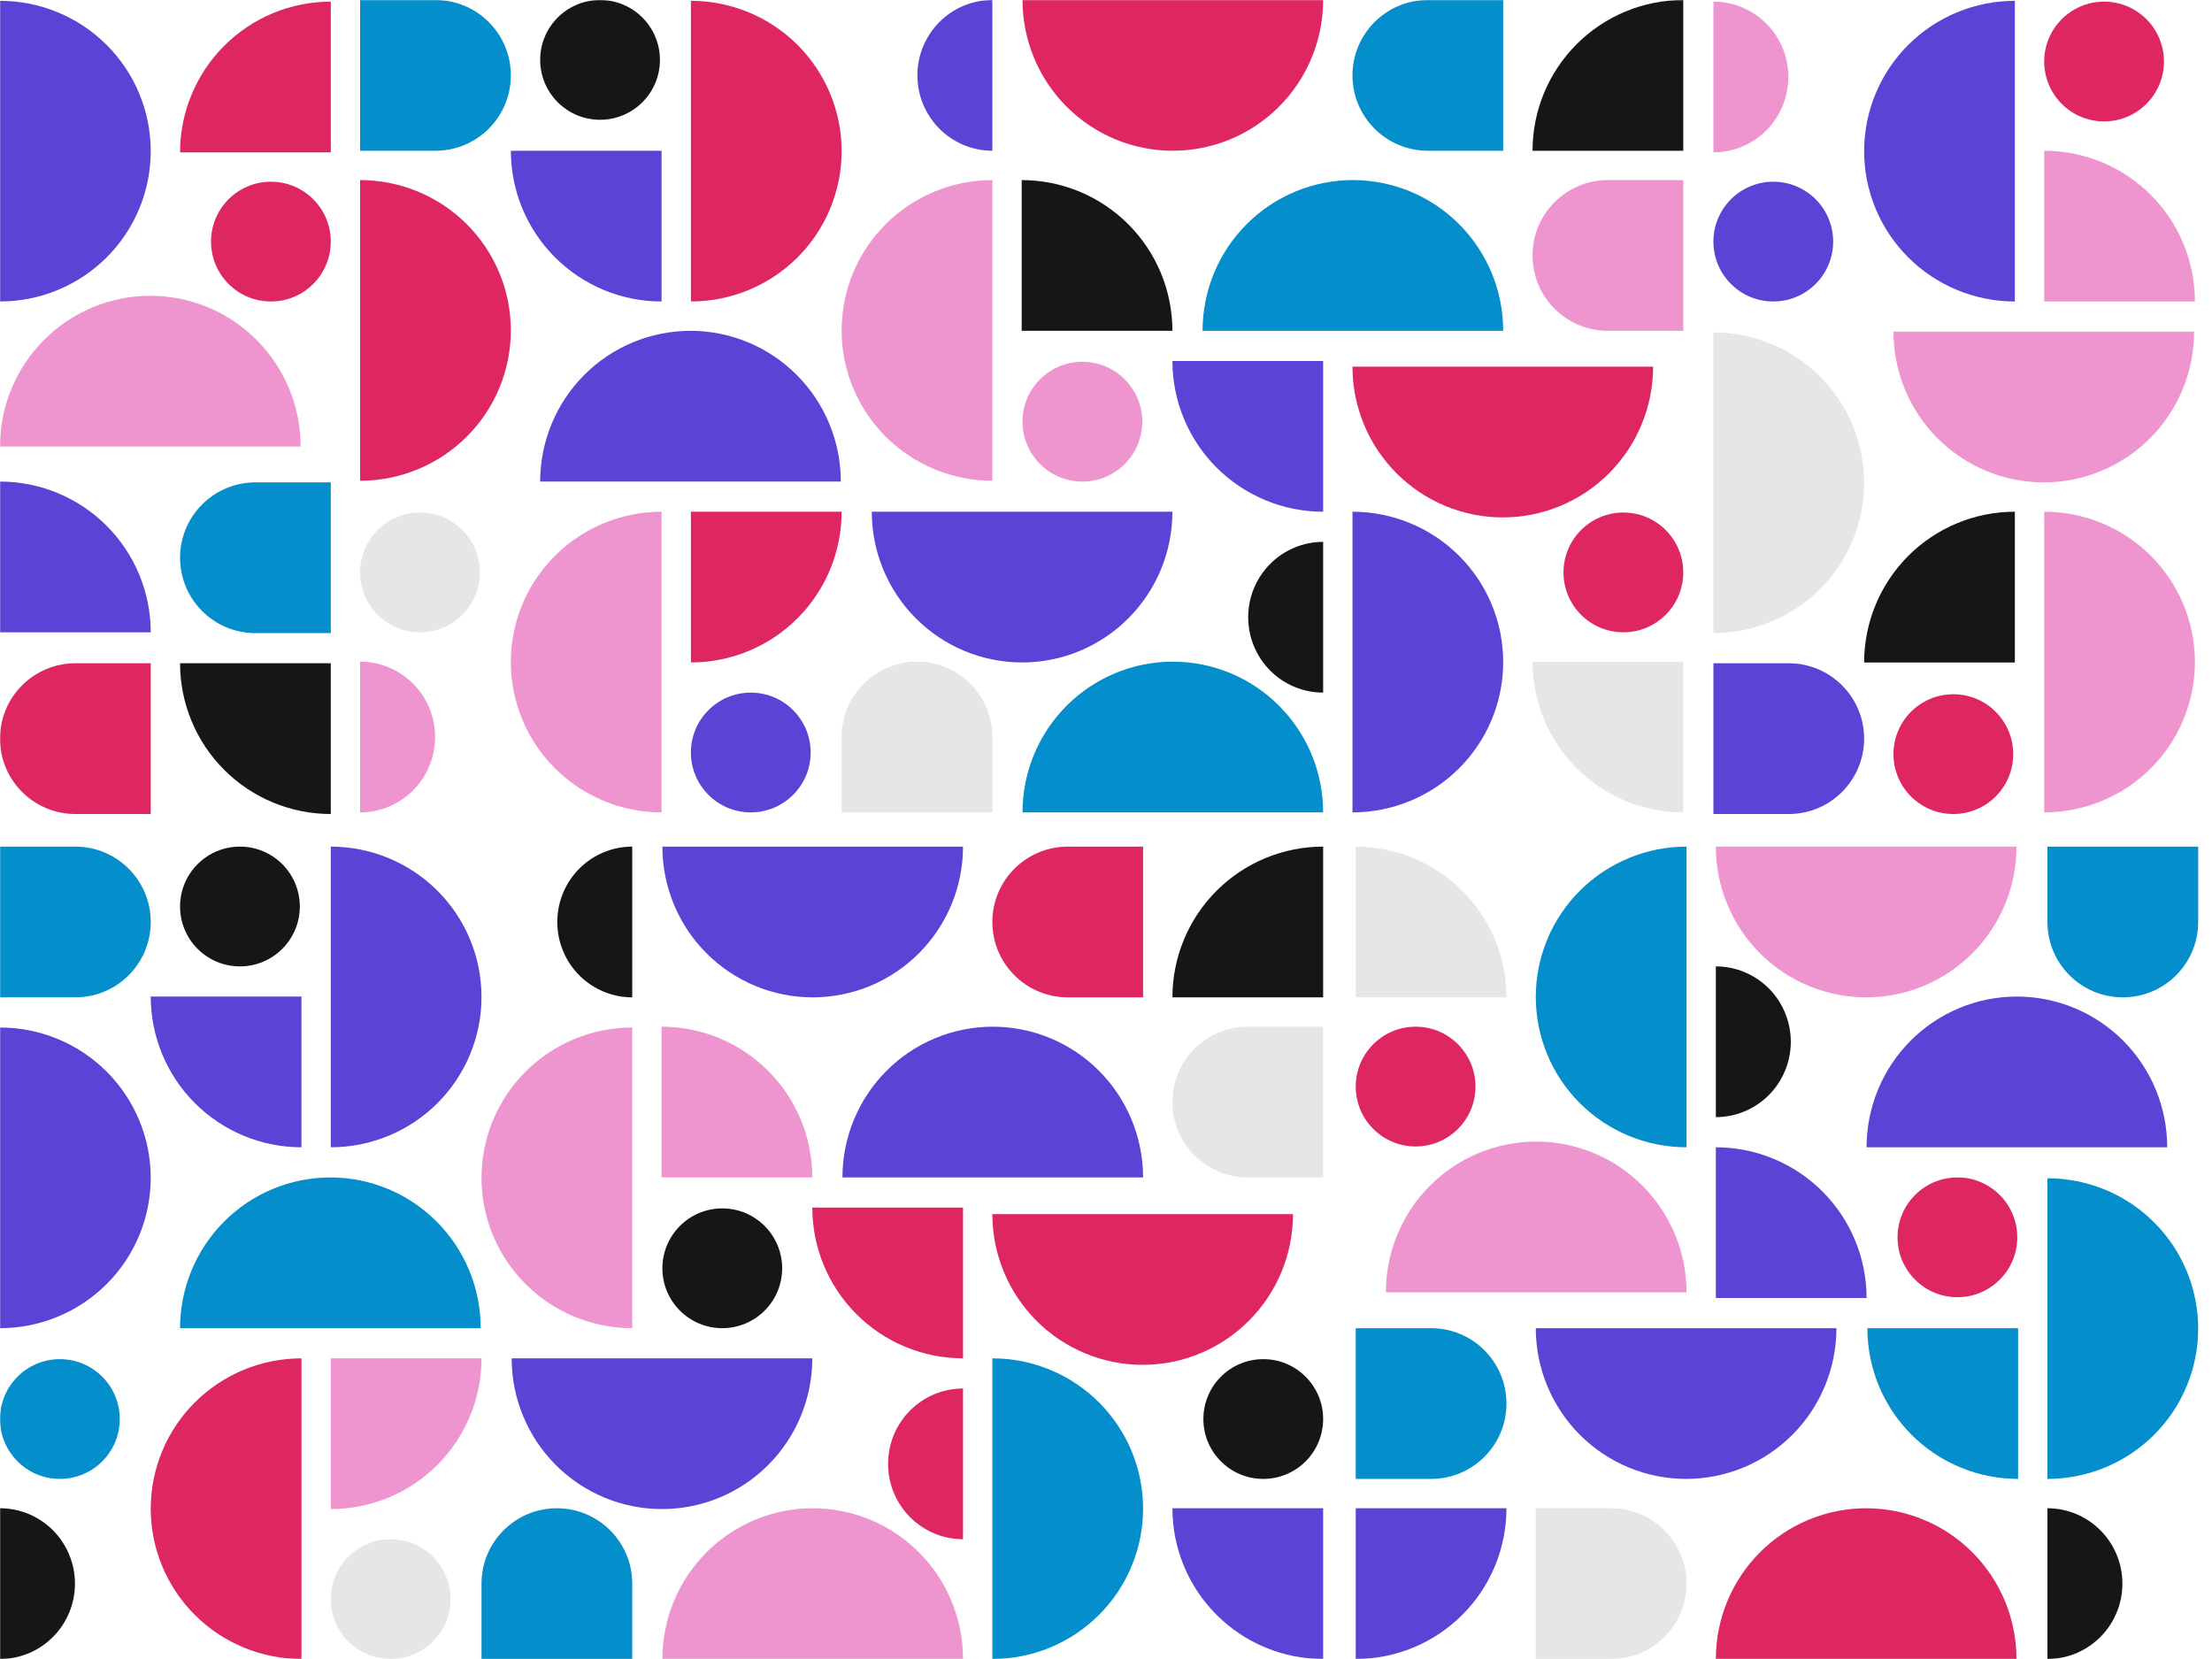 <svg width="1600" height="1200" viewBox="0 0 1600 1200" fill="none" xmlns="http://www.w3.org/2000/svg">
<rect width="1600" height="1200" fill="white"/>
<rect width="1600" height="1200" fill="white"/>
<mask id="mask0" mask-type="alpha" maskUnits="userSpaceOnUse" x="0" y="0" width="1600" height="1200">
<rect width="1600" height="1200" fill="white"/>
</mask>
<g mask="url(#mask0)">
<path d="M217.461 322.987C217.461 308.668 214.649 294.489 209.185 281.26C203.72 268.032 195.711 256.011 185.614 245.886C175.517 235.761 163.531 227.729 150.34 222.249C137.148 216.77 123.009 213.949 108.731 213.949C94.452 213.949 80.313 216.77 67.121 222.249C53.93 227.729 41.944 235.761 31.847 245.886C21.75 256.011 13.741 268.032 8.277 281.26C2.812 294.489 0 308.668 0 322.987H108.731H217.461Z" fill="#EE95CF"/>
<path d="M0 218.075C14.317 218.075 28.495 215.262 41.722 209.798C54.949 204.333 66.968 196.323 77.092 186.225C87.216 176.127 95.247 164.14 100.726 150.947C106.206 137.753 109.025 123.613 109.025 109.332C109.025 95.052 106.206 80.912 100.726 67.718C95.247 54.525 87.216 42.538 77.092 32.44C66.968 22.342 54.949 14.332 41.722 8.867C28.495 3.403 14.317 0.59 0 0.59V109.332V218.075Z" fill="#5A44D6"/>
<path d="M239.265 588.802C224.948 588.802 210.771 585.982 197.544 580.502C184.317 575.022 172.298 566.99 162.174 556.865C152.05 546.74 144.019 534.719 138.539 521.491C133.06 508.263 130.24 494.083 130.24 479.765H239.265V588.802Z" fill="#161616"/>
<path d="M0 348.33C14.317 348.33 28.495 351.15 41.722 356.63C54.949 362.11 66.968 370.142 77.092 380.267C87.216 390.392 95.247 402.413 100.726 415.641C106.206 428.869 109.025 443.049 109.025 457.367H0L0 348.33Z" fill="#5A44D6"/>
<path d="M130.24 110.216C130.24 95.897 133.06 81.718 138.539 68.489C144.019 55.26 152.05 43.24 162.174 33.115C172.298 22.99 184.317 14.958 197.544 9.479C210.771 3.999 224.948 1.179 239.265 1.179V110.216H130.24Z" fill="#DE2761"/>
<path d="M0 534.283C0 504.174 24.406 479.765 54.513 479.765H109.025V588.802H54.513C24.406 588.802 0 564.393 0 534.283V534.283Z" fill="#DE2761"/>
<path d="M130.24 403.439C130.24 433.548 154.647 457.957 184.753 457.957H239.265V348.92H184.753C154.647 348.92 130.24 373.329 130.24 403.439Z" fill="#048ECB"/>
<path d="M195.95 218.075C219.873 218.075 239.266 198.68 239.266 174.755C239.266 150.83 219.873 131.435 195.95 131.435C172.028 131.435 152.635 150.83 152.635 174.755C152.635 198.68 172.028 218.075 195.95 218.075Z" fill="#DE2761"/>
<path d="M1587.64 218.074C1587.64 203.755 1584.82 189.577 1579.34 176.348C1573.86 163.119 1565.83 151.098 1555.71 140.973C1545.58 130.848 1533.57 122.817 1520.34 117.337C1507.11 111.857 1492.93 109.037 1478.62 109.037V218.074H1587.64Z" fill="#EE95CF"/>
<path d="M1239.35 110.216C1246.47 110.216 1253.52 108.806 1260.1 106.066C1266.68 103.326 1272.65 99.31 1277.69 94.248C1282.72 89.185 1286.72 83.175 1289.44 76.561C1292.17 69.946 1293.57 62.857 1293.57 55.697C1293.57 48.538 1292.17 41.449 1289.44 34.834C1286.72 28.22 1282.72 22.209 1277.69 17.147C1272.65 12.084 1266.68 8.069 1260.1 5.329C1253.52 2.589 1246.47 1.179 1239.35 1.179L1239.35 55.697L1239.35 110.216Z" fill="#EE95CF"/>
<path d="M1457.4 0.59C1443.08 0.59 1428.91 3.403 1415.68 8.867C1402.45 14.332 1390.43 22.342 1380.31 32.44C1370.19 42.538 1362.16 54.525 1356.68 67.718C1351.2 80.912 1348.38 95.052 1348.38 109.332C1348.38 123.613 1351.2 137.753 1356.68 150.947C1362.16 164.14 1370.19 176.127 1380.31 186.225C1390.43 196.323 1402.45 204.333 1415.68 209.798C1428.91 215.262 1443.08 218.075 1457.4 218.075V109.332V0.59Z" fill="#5A44D6"/>
<path d="M1348.38 479.175C1348.38 464.856 1351.2 450.677 1356.68 437.449C1362.16 424.22 1370.19 412.2 1380.31 402.075C1390.43 391.95 1402.45 383.918 1415.68 378.438C1428.91 372.957 1443.08 370.138 1457.4 370.138V479.175H1348.38Z" fill="#161616"/>
<path d="M1478.62 587.623C1492.93 587.623 1507.11 584.811 1520.34 579.345C1533.57 573.88 1545.58 565.87 1555.71 555.772C1565.83 545.674 1573.86 533.687 1579.34 520.494C1584.82 507.301 1587.64 493.16 1587.64 478.88C1587.64 464.6 1584.82 450.459 1579.34 437.267C1573.86 424.074 1565.83 412.086 1555.71 401.988C1545.58 391.891 1533.57 383.881 1520.34 378.415C1507.11 372.95 1492.93 370.138 1478.62 370.138V478.88V587.623Z" fill="#EE95CF"/>
<path d="M1239.35 240.472C1253.67 240.472 1267.85 243.284 1281.07 248.749C1294.3 254.215 1306.32 262.225 1316.44 272.322C1326.57 282.42 1334.6 294.408 1340.08 307.601C1345.56 320.793 1348.38 334.934 1348.38 349.214C1348.38 363.494 1345.56 377.635 1340.08 390.828C1334.6 404.021 1326.57 416.008 1316.44 426.106C1306.32 436.204 1294.3 444.214 1281.07 449.679C1267.85 455.145 1253.67 457.957 1239.35 457.957L1239.35 349.214L1239.35 240.472Z" fill="#E6E6E6"/>
<path d="M1369.59 239.882C1369.59 254.201 1372.4 268.38 1377.87 281.608C1383.33 294.837 1391.34 306.857 1401.44 316.982C1411.53 327.107 1423.52 335.139 1436.71 340.619C1449.9 346.099 1464.04 348.919 1478.32 348.919C1492.6 348.919 1506.74 346.099 1519.93 340.619C1533.12 335.139 1545.11 327.107 1555.21 316.982C1565.3 306.857 1573.31 294.837 1578.78 281.608C1584.24 268.38 1587.05 254.201 1587.05 239.882H1478.32H1369.59Z" fill="#EE95CF"/>
<path d="M1348.38 534.283C1348.38 564.393 1323.97 588.802 1293.86 588.802H1239.35L1239.35 479.765H1293.86C1323.97 479.765 1348.38 504.174 1348.38 534.283V534.283Z" fill="#5A44D6"/>
<path d="M1521.93 87.819C1545.86 87.819 1565.25 68.424 1565.25 44.499C1565.25 20.574 1545.86 1.179 1521.93 1.179C1498.01 1.179 1478.62 20.574 1478.62 44.499C1478.62 68.424 1498.01 87.819 1521.93 87.819Z" fill="#DE2761"/>
<path d="M1282.67 218.075C1306.59 218.075 1325.98 198.68 1325.98 174.755C1325.98 150.83 1306.59 131.435 1282.67 131.435C1258.74 131.435 1239.35 150.83 1239.35 174.755C1239.35 198.68 1258.74 218.075 1282.67 218.075Z" fill="#5A44D6"/>
<path d="M1412.91 588.802C1436.83 588.802 1456.22 569.406 1456.22 545.481C1456.22 521.556 1436.83 502.161 1412.91 502.161C1388.98 502.161 1369.59 521.556 1369.59 545.481C1369.59 569.406 1388.98 588.802 1412.91 588.802Z" fill="#DE2761"/>
<path d="M608.773 370.138C608.773 384.457 605.954 398.635 600.474 411.865C594.995 425.094 586.964 437.114 576.84 447.239C566.716 457.364 554.697 465.395 541.47 470.875C528.243 476.355 514.065 479.175 499.748 479.175V370.138H608.773Z" fill="#DE2761"/>
<path d="M957.064 500.983C949.944 500.983 942.893 499.573 936.316 496.833C929.738 494.093 923.761 490.077 918.725 485.015C913.691 479.952 909.697 473.942 906.973 467.327C904.249 460.713 902.846 453.623 902.846 446.464C902.846 439.305 904.249 432.215 906.973 425.601C909.697 418.986 913.691 412.976 918.725 407.913C923.761 402.851 929.738 398.835 936.316 396.095C942.893 393.355 949.944 391.945 957.064 391.945V500.983Z" fill="#161616"/>
<path d="M717.798 109.037C710.678 109.037 703.628 107.626 697.05 104.887C690.472 102.148 684.495 98.131 679.459 93.07C674.426 88.006 670.431 81.996 667.707 75.382C664.983 68.768 663.58 61.678 663.58 54.519C663.58 47.359 664.983 40.27 667.707 33.656C670.431 27.041 674.426 21.031 679.459 15.967C684.495 10.906 690.472 6.889 697.05 4.15C703.628 1.411 710.678 0 717.798 0V109.037Z" fill="#5A44D6"/>
<path d="M260.482 478.586C267.602 478.586 274.653 479.996 281.231 482.736C287.809 485.476 293.786 489.492 298.82 494.554C303.855 499.617 307.849 505.627 310.573 512.241C313.298 518.856 314.7 525.945 314.7 533.105C314.7 540.264 313.298 547.353 310.573 553.968C307.849 560.582 303.855 566.593 298.82 571.655C293.786 576.718 287.809 580.733 281.231 583.473C274.653 586.213 267.602 587.623 260.482 587.623V478.586Z" fill="#EE95CF"/>
<path d="M478.533 587.623C464.216 587.623 450.038 584.81 436.811 579.345C423.583 573.881 411.565 565.871 401.441 555.773C391.317 545.675 383.286 533.688 377.807 520.494C372.328 507.301 369.508 493.161 369.508 478.88C369.508 464.6 372.328 450.46 377.807 437.266C383.286 424.073 391.317 412.085 401.441 401.988C411.565 391.89 423.583 383.88 436.811 378.415C450.038 372.95 464.216 370.138 478.533 370.138V587.623Z" fill="#EE95CF"/>
<path d="M369.508 109.037H478.533V218.074C464.216 218.074 450.038 215.255 436.811 209.775C423.583 204.294 411.565 196.263 401.441 186.137C391.317 176.012 383.286 163.992 377.807 150.764C372.328 137.535 369.508 123.356 369.508 109.037Z" fill="#5A44D6"/>
<path d="M499.748 0.59C514.065 0.59 528.243 3.402 541.47 8.867C554.697 14.333 566.716 22.343 576.84 32.441C586.964 42.538 594.995 54.526 600.474 67.719C605.954 80.912 608.773 95.052 608.773 109.332C608.773 123.613 605.954 137.753 600.474 150.946C594.995 164.139 586.964 176.127 576.84 186.224C566.716 196.322 554.697 204.332 541.47 209.798C528.243 215.263 514.065 218.075 499.748 218.075V0.59Z" fill="#DE2761"/>
<path d="M739.604 587.623C739.604 573.304 742.415 559.125 747.88 545.896C753.345 532.667 761.354 520.647 771.451 510.522C781.547 500.397 793.534 492.366 806.725 486.886C819.916 481.406 834.056 478.586 848.334 478.586C862.613 478.586 876.752 481.406 889.943 486.886C903.134 492.366 915.121 500.397 925.217 510.522C935.314 520.647 943.323 532.667 948.788 545.896C954.253 559.125 957.065 573.304 957.065 587.623H739.604Z" fill="#048ECB"/>
<path d="M1195.74 265.226C1195.74 279.544 1192.93 293.724 1187.46 306.952C1182 320.18 1173.99 332.201 1163.89 342.326C1153.8 352.451 1141.81 360.483 1128.62 365.963C1115.43 371.443 1101.29 374.263 1087.01 374.263C1072.73 374.263 1058.59 371.443 1045.4 365.963C1032.21 360.483 1020.22 352.451 1010.13 342.326C1000.03 332.201 992.021 320.18 986.556 306.952C981.091 293.724 978.279 279.544 978.279 265.226H1195.74Z" fill="#DE2761"/>
<path d="M978.279 370.138C992.596 370.138 1006.77 372.95 1020 378.415C1033.23 383.88 1045.25 391.89 1055.37 401.988C1065.5 412.085 1073.53 424.073 1079.01 437.266C1084.49 450.46 1087.3 464.6 1087.3 478.88C1087.3 493.161 1084.49 507.301 1079.01 520.494C1073.53 533.688 1065.5 545.675 1055.37 555.773C1045.25 565.871 1033.23 573.881 1020 579.345C1006.77 584.81 992.596 587.623 978.279 587.623V370.138Z" fill="#5A44D6"/>
<path d="M869.844 239.293C869.844 224.974 872.656 210.795 878.12 197.567C883.585 184.338 891.594 172.318 901.691 162.193C911.788 152.068 923.774 144.036 936.965 138.556C950.156 133.076 964.296 130.256 978.574 130.256C992.853 130.256 1006.99 133.076 1020.18 138.556C1033.37 144.036 1045.36 152.068 1055.46 162.193C1065.55 172.318 1073.56 184.338 1079.03 197.567C1084.49 210.795 1087.3 224.974 1087.3 239.293H869.844Z" fill="#048ECB"/>
<path d="M957.065 0C957.065 14.319 954.253 28.498 948.788 41.726C943.323 54.955 935.314 66.975 925.217 77.1C915.121 87.225 903.134 95.257 889.943 100.737C876.752 106.218 862.613 109.037 848.334 109.037C834.056 109.037 819.916 106.218 806.725 100.737C793.534 95.257 781.547 87.225 771.451 77.1C761.354 66.975 753.345 54.955 747.88 41.726C742.415 28.498 739.604 14.319 739.604 0H957.065Z" fill="#DE2761"/>
<path d="M717.799 347.741C703.481 347.741 689.304 344.929 676.077 339.464C662.85 333.998 650.831 325.988 640.707 315.89C630.583 305.793 622.552 293.805 617.072 280.612C611.593 267.419 608.773 253.279 608.773 238.998C608.773 224.718 611.593 210.578 617.072 197.385C622.552 184.192 630.583 172.204 640.707 162.107C650.831 152.009 662.85 143.999 676.077 138.533C689.304 133.068 703.481 130.256 717.799 130.256V347.741Z" fill="#EE95CF"/>
<path d="M260.482 347.741V130.256C274.8 130.256 288.977 133.068 302.205 138.533C315.432 143.999 327.451 152.009 337.575 162.107C347.699 172.204 355.73 184.192 361.209 197.385C366.688 210.578 369.508 224.718 369.508 238.998C369.508 253.279 366.688 267.419 361.209 280.612C355.73 293.805 347.699 305.793 337.575 315.89C327.451 325.988 315.432 333.998 302.205 339.464C288.977 344.929 274.8 347.741 260.482 347.741Z" fill="#DE2761"/>
<path d="M390.723 348.33C390.723 334.012 393.535 319.832 398.999 306.604C404.464 293.375 412.472 281.355 422.569 271.23C432.666 261.105 444.652 253.073 457.844 247.593C471.036 242.113 485.175 239.293 499.453 239.293C513.732 239.293 527.871 242.113 541.062 247.593C554.253 253.073 566.24 261.105 576.337 271.23C586.433 281.355 594.442 293.375 599.907 306.604C605.372 319.832 608.184 334.012 608.184 348.33H390.723Z" fill="#5A44D6"/>
<path d="M848.039 370.138C848.039 384.457 845.227 398.635 839.763 411.865C834.298 425.094 826.289 437.114 816.192 447.239C806.095 457.364 794.109 465.395 780.918 470.875C767.726 476.355 753.587 479.175 739.309 479.175C725.03 479.175 710.891 476.355 697.7 470.875C684.508 465.395 672.522 457.364 662.425 447.239C652.329 437.114 644.319 425.094 638.855 411.865C633.39 398.635 630.578 384.457 630.578 370.138H848.039Z" fill="#5A44D6"/>
<path d="M848.039 239.293H739.014V130.256C753.331 130.256 767.508 133.076 780.735 138.556C793.962 144.036 805.981 152.068 816.105 162.193C826.229 172.318 834.26 184.338 839.74 197.567C845.219 210.795 848.039 224.974 848.039 239.293Z" fill="#161616"/>
<path d="M1217.55 0V109.037H1108.52C1108.52 94.719 1111.34 80.539 1116.82 67.311C1122.3 54.083 1130.33 42.062 1140.45 31.937C1150.58 21.812 1162.6 13.78 1175.82 8.3C1189.05 2.82 1203.23 0 1217.55 0Z" fill="#161616"/>
<path d="M848.039 261.101H957.064V370.138C942.747 370.138 928.569 367.318 915.342 361.838C902.116 356.358 890.097 348.326 879.973 338.201C869.848 328.076 861.818 316.055 856.338 302.827C850.858 289.599 848.039 275.419 848.039 261.101Z" fill="#5A44D6"/>
<path d="M1108.52 478.586H1217.55V587.623C1203.23 587.623 1189.05 584.803 1175.82 579.323C1162.6 573.844 1150.58 565.812 1140.45 555.687C1130.33 545.562 1122.3 533.542 1116.82 520.313C1111.34 507.084 1108.52 492.905 1108.52 478.586Z" fill="#E6E6E6"/>
<path d="M663.286 478.586C693.392 478.586 717.799 502.995 717.799 533.105V587.623H608.773V533.105C608.773 502.995 633.18 478.586 663.286 478.586Z" fill="#E6E6E6"/>
<path d="M369.508 54.519C369.508 84.628 345.101 109.037 314.995 109.037H260.482V0H314.995C345.101 0 369.508 24.409 369.508 54.519Z" fill="#048ECB"/>
<path d="M978.279 54.519C978.279 24.409 1002.69 0 1032.79 0H1087.3V109.037H1032.79C1002.69 109.037 978.279 84.628 978.279 54.519Z" fill="#048ECB"/>
<path d="M1108.52 184.775C1108.52 154.665 1132.93 130.256 1163.03 130.256H1217.55V239.293H1163.03C1132.93 239.293 1108.52 214.884 1108.52 184.775Z" fill="#EE95CF"/>
<path d="M543.063 500.982C566.986 500.982 586.379 520.378 586.379 544.303C586.379 568.228 566.986 587.623 543.063 587.623C519.141 587.623 499.748 568.228 499.748 544.303C499.748 520.378 519.141 500.982 543.063 500.982Z" fill="#5A44D6"/>
<path d="M303.798 370.727C327.72 370.727 347.113 390.122 347.113 414.047C347.113 437.972 327.72 457.367 303.798 457.367C279.875 457.367 260.482 437.972 260.482 414.047C260.482 390.122 279.875 370.727 303.798 370.727Z" fill="#E6E6E6"/>
<path d="M434.038 0C457.961 0 477.353 19.395 477.353 43.32C477.353 67.245 457.961 86.641 434.038 86.641C410.116 86.641 390.723 67.245 390.723 43.32C390.723 19.395 410.116 0 434.038 0Z" fill="#161616"/>
<path d="M782.919 261.689C806.841 261.689 826.234 281.085 826.234 305.01C826.234 328.935 806.841 348.33 782.919 348.33C758.996 348.33 739.604 328.935 739.604 305.01C739.604 281.085 758.996 261.689 782.919 261.689Z" fill="#EE95CF"/>
<path d="M1174.23 370.727C1198.15 370.727 1217.55 390.122 1217.55 414.047C1217.55 437.972 1198.15 457.367 1174.23 457.367C1150.31 457.367 1130.92 437.972 1130.92 414.047C1130.92 390.122 1150.31 370.727 1174.23 370.727Z" fill="#DE2761"/>
<path d="M348.291 982.515C348.291 996.834 345.471 1011.01 339.992 1024.24C334.512 1037.47 326.481 1049.49 316.357 1059.62C306.233 1069.74 294.214 1077.77 280.987 1083.25C267.76 1088.73 253.583 1091.55 239.266 1091.55V982.515H348.291Z" fill="#EE95CF"/>
<path d="M696.583 1113.36C689.463 1113.36 682.413 1111.95 675.835 1109.21C669.257 1106.47 663.28 1102.45 658.245 1097.39C653.211 1092.33 649.216 1086.32 646.492 1079.7C643.768 1073.09 642.365 1066 642.365 1058.84C642.365 1051.68 643.768 1044.59 646.492 1037.98C649.216 1031.36 653.211 1025.35 658.245 1020.29C663.28 1015.23 669.257 1011.21 675.835 1008.47C682.413 1005.73 689.463 1004.32 696.583 1004.32V1113.36Z" fill="#DE2761"/>
<path d="M457.316 721.414C450.196 721.414 443.145 720.003 436.567 717.264C429.99 714.525 424.013 710.508 418.977 705.447C413.943 700.383 409.949 694.373 407.225 687.759C404.501 681.145 403.098 674.055 403.098 666.896C403.098 659.736 404.501 652.647 407.225 646.032C409.949 639.418 413.943 633.408 418.977 628.344C424.013 623.283 429.99 619.266 436.567 616.527C443.145 613.788 450.196 612.377 457.316 612.377V721.414Z" fill="#161616"/>
<path d="M0 1090.96C7.12 1090.96 14.17 1092.37 20.748 1095.11C27.326 1097.85 33.303 1101.87 38.338 1106.93C43.373 1111.99 47.366 1118 50.091 1124.62C52.816 1131.23 54.218 1138.32 54.218 1145.48C54.218 1152.64 52.816 1159.73 50.091 1166.34C47.366 1172.96 43.373 1178.97 38.338 1184.03C33.303 1189.09 27.326 1193.11 20.748 1195.85C14.17 1198.59 7.12 1200 0 1200V1090.96Z" fill="#161616"/>
<path d="M218.051 1200C203.733 1200 189.556 1197.19 176.328 1191.72C163.101 1186.26 151.082 1178.25 140.958 1168.15C130.834 1158.05 122.804 1146.06 117.324 1132.87C111.845 1119.68 109.025 1105.54 109.025 1091.26C109.025 1076.98 111.845 1062.84 117.324 1049.64C122.804 1036.45 130.834 1024.46 140.958 1014.36C151.082 1004.27 163.101 996.257 176.328 990.792C189.556 985.327 203.733 982.515 218.051 982.515V1200Z" fill="#DE2761"/>
<path d="M109.025 720.825H218.051V829.863C203.733 829.863 189.556 827.043 176.328 821.563C163.101 816.082 151.082 808.051 140.958 797.925C130.834 787.8 122.804 775.78 117.324 762.552C111.845 749.323 109.025 735.144 109.025 720.825Z" fill="#5A44D6"/>
<path d="M239.266 612.377C253.583 612.377 267.76 615.189 280.987 620.654C294.214 626.12 306.233 634.13 316.357 644.228C326.481 654.326 334.512 666.313 339.992 679.506C345.471 692.699 348.291 706.84 348.291 721.12C348.291 735.4 345.471 749.541 339.992 762.733C334.512 775.926 326.481 787.914 316.357 798.012C306.233 808.109 294.214 816.119 280.987 821.585C267.76 827.05 253.583 829.862 239.266 829.862V612.377Z" fill="#5A44D6"/>
<path d="M479.121 1200C479.121 1185.68 481.933 1171.5 487.398 1158.27C492.862 1145.04 500.872 1133.02 510.968 1122.9C521.065 1112.77 533.051 1104.74 546.243 1099.26C559.434 1093.78 573.573 1090.96 587.852 1090.96C602.13 1090.96 616.269 1093.78 629.461 1099.26C642.652 1104.74 654.638 1112.77 664.735 1122.9C674.832 1133.02 682.841 1145.04 688.306 1158.27C693.77 1171.5 696.582 1185.68 696.582 1200H479.121Z" fill="#EE95CF"/>
<path d="M935.26 878.192C935.26 892.511 932.448 906.69 926.983 919.919C921.519 933.147 913.509 945.167 903.413 955.293C893.316 965.418 881.33 973.45 868.138 978.93C854.947 984.409 840.808 987.23 826.529 987.23C812.251 987.23 798.112 984.409 784.92 978.93C771.729 973.45 759.743 965.418 749.646 955.293C739.549 945.167 731.54 933.147 726.075 919.919C720.611 906.69 717.799 892.511 717.799 878.192H935.26Z" fill="#DE2761"/>
<path d="M717.799 982.515C732.116 982.515 746.294 985.327 759.521 990.792C772.748 996.257 784.766 1004.27 794.891 1014.36C805.015 1024.46 813.045 1036.45 818.525 1049.64C824.005 1062.84 826.824 1076.98 826.824 1091.26C826.824 1105.54 824.005 1119.68 818.525 1132.87C813.045 1146.06 805.015 1158.05 794.891 1168.15C784.766 1178.25 772.748 1186.26 759.521 1191.72C746.294 1197.19 732.116 1200 717.799 1200V982.515Z" fill="#048ECB"/>
<path d="M609.363 851.67C609.363 837.351 612.175 823.172 617.64 809.944C623.105 796.715 631.114 784.695 641.21 774.57C651.307 764.445 663.294 756.413 676.485 750.933C689.676 745.453 703.815 742.633 718.094 742.633C732.372 742.633 746.512 745.453 759.703 750.933C772.894 756.413 784.88 764.445 794.977 774.57C805.074 784.695 813.083 796.715 818.548 809.944C824.013 823.172 826.824 837.351 826.824 851.67H609.363Z" fill="#5A44D6"/>
<path d="M696.582 612.377C696.582 626.696 693.77 640.875 688.306 654.103C682.841 667.332 674.832 679.352 664.735 689.477C654.638 699.602 642.652 707.634 629.461 713.114C616.269 718.595 602.13 721.414 587.852 721.414C573.573 721.414 559.434 718.595 546.243 713.114C533.051 707.634 521.065 699.602 510.968 689.477C500.872 679.352 492.862 667.332 487.398 654.103C481.933 640.875 479.121 626.696 479.121 612.377H696.582Z" fill="#5A44D6"/>
<path d="M457.316 960.707C442.999 960.707 428.821 957.895 415.594 952.429C402.368 946.964 390.349 938.954 380.224 928.856C370.1 918.758 362.07 906.771 356.59 893.578C351.11 880.385 348.291 866.244 348.291 851.964C348.291 837.684 351.11 823.543 356.59 810.351C362.07 797.158 370.1 785.17 380.224 775.072C390.349 764.975 402.368 756.965 415.594 751.499C428.821 746.034 442.999 743.222 457.316 743.222V960.707Z" fill="#EE95CF"/>
<path d="M0 960.707V743.222C14.317 743.222 28.495 746.034 41.722 751.499C54.95 756.965 66.969 764.975 77.093 775.072C87.216 785.17 95.247 797.158 100.726 810.351C106.205 823.543 109.025 837.684 109.025 851.964C109.025 866.244 106.205 880.385 100.726 893.578C95.247 906.771 87.216 918.758 77.092 928.856C66.969 938.954 54.95 946.964 41.722 952.429C28.495 957.895 14.317 960.707 0 960.707Z" fill="#5A44D6"/>
<path d="M130.24 960.707C130.24 946.388 133.053 932.209 138.517 918.981C143.981 905.752 151.99 893.732 162.087 883.607C172.183 873.482 184.17 865.45 197.361 859.97C210.553 854.49 224.692 851.67 238.971 851.67C253.249 851.67 267.389 854.49 280.58 859.97C293.771 865.45 305.757 873.482 315.854 883.607C325.951 893.732 333.96 905.752 339.425 918.981C344.89 932.209 347.701 946.388 347.701 960.707H130.24Z" fill="#048ECB"/>
<path d="M587.557 982.515C587.557 996.834 584.745 1011.01 579.28 1024.24C573.815 1037.47 565.806 1049.49 555.71 1059.62C545.613 1069.74 533.626 1077.77 520.435 1083.25C507.244 1088.73 493.105 1091.55 478.826 1091.55C464.548 1091.55 450.408 1088.73 437.217 1083.25C424.026 1077.77 412.04 1069.74 401.943 1059.62C391.846 1049.49 383.837 1037.47 378.372 1024.24C372.907 1011.01 370.096 996.834 370.096 982.515H587.557Z" fill="#5A44D6"/>
<path d="M587.558 851.67H478.533V742.633C492.85 742.633 507.028 745.453 520.255 750.933C533.482 756.413 545.501 764.445 555.625 774.57C565.749 784.695 573.78 796.715 579.259 809.944C584.739 823.172 587.558 837.351 587.558 851.67Z" fill="#EE95CF"/>
<path d="M957.064 612.377V721.414H848.039C848.039 707.096 850.858 692.916 856.338 679.688C861.818 666.459 869.848 654.439 879.973 644.314C890.097 634.189 902.116 626.157 915.342 620.677C928.569 615.197 942.747 612.377 957.064 612.377Z" fill="#161616"/>
<path d="M587.557 873.478H696.582V982.515C682.265 982.515 668.087 979.695 654.86 974.215C641.633 968.735 629.614 960.703 619.49 950.578C609.366 940.453 601.335 928.432 595.856 915.204C590.376 901.976 587.557 887.796 587.557 873.478Z" fill="#DE2761"/>
<path d="M848.039 1090.96H957.064V1200C942.747 1200 928.569 1197.18 915.342 1191.7C902.116 1186.22 890.097 1178.19 879.973 1168.06C869.848 1157.94 861.818 1145.92 856.338 1132.69C850.858 1119.46 848.039 1105.28 848.039 1090.96Z" fill="#5A44D6"/>
<path d="M402.804 1090.96C432.91 1090.96 457.316 1115.37 457.316 1145.48V1200H348.291V1145.48C348.291 1115.37 372.697 1090.96 402.804 1090.96Z" fill="#048ECB"/>
<path d="M109.025 666.896C109.025 697.005 84.619 721.414 54.513 721.414H0V612.377H54.513C84.619 612.377 109.025 636.786 109.025 666.896Z" fill="#048ECB"/>
<path d="M717.799 666.896C717.799 636.786 742.205 612.377 772.311 612.377H826.824V721.414H772.311C742.205 721.414 717.799 697.005 717.799 666.896Z" fill="#DE2761"/>
<path d="M848.039 797.151C848.039 767.042 872.445 742.633 902.552 742.633H957.064V851.67H902.552C872.445 851.67 848.039 827.261 848.039 797.151Z" fill="#E6E6E6"/>
<path d="M282.581 1113.36C306.503 1113.36 325.896 1132.75 325.896 1156.68C325.896 1180.6 306.503 1200 282.581 1200C258.659 1200 239.266 1180.6 239.266 1156.68C239.266 1132.75 258.659 1113.36 282.581 1113.36Z" fill="#E6E6E6"/>
<path d="M43.315 983.104C67.238 983.104 86.631 1002.5 86.631 1026.42C86.631 1050.35 67.238 1069.74 43.315 1069.74C19.393 1069.74 0 1050.35 0 1026.42C0 1002.5 19.393 983.104 43.315 983.104Z" fill="#048ECB"/>
<path d="M173.556 612.377C197.478 612.377 216.871 631.772 216.871 655.697C216.871 679.622 197.478 699.017 173.556 699.017C149.633 699.017 130.24 679.622 130.24 655.697C130.24 631.772 149.633 612.377 173.556 612.377Z" fill="#161616"/>
<path d="M522.437 874.066C546.359 874.066 565.752 893.462 565.752 917.387C565.752 941.312 546.359 960.707 522.437 960.707C498.514 960.707 479.121 941.312 479.121 917.387C479.121 893.462 498.514 874.066 522.437 874.066Z" fill="#161616"/>
<path d="M913.749 983.104C937.671 983.104 957.064 1002.5 957.064 1026.42C957.064 1050.35 937.671 1069.74 913.749 1069.74C889.827 1069.74 870.434 1050.35 870.434 1026.42C870.434 1002.5 889.827 983.104 913.749 983.104Z" fill="#161616"/>
<path d="M1241.12 699.018C1248.24 699.018 1255.29 700.428 1261.87 703.168C1268.44 705.907 1274.42 709.923 1279.46 714.986C1284.49 720.048 1288.49 726.058 1291.21 732.673C1293.93 739.287 1295.34 746.377 1295.34 753.536C1295.34 760.696 1293.93 767.785 1291.21 774.4C1288.49 781.014 1284.49 787.024 1279.46 792.087C1274.42 797.149 1268.44 801.165 1261.87 803.905C1255.29 806.645 1248.24 808.055 1241.12 808.055V699.018Z" fill="#161616"/>
<path d="M1480.97 1090.96C1488.09 1090.96 1495.15 1092.37 1501.72 1095.11C1508.3 1097.85 1514.28 1101.87 1519.31 1106.93C1524.35 1111.99 1528.34 1118 1531.07 1124.62C1533.79 1131.23 1535.19 1138.32 1535.19 1145.48C1535.19 1152.64 1533.79 1159.73 1531.07 1166.34C1528.34 1172.96 1524.35 1178.97 1519.31 1184.03C1514.28 1189.09 1508.3 1193.11 1501.72 1195.85C1495.15 1198.59 1488.09 1200 1480.97 1200V1090.96Z" fill="#161616"/>
<path d="M1458.58 612.377C1458.58 626.696 1455.77 640.875 1450.3 654.104C1444.84 667.333 1436.83 679.353 1426.73 689.478C1416.64 699.603 1404.65 707.635 1391.46 713.114C1378.27 718.594 1364.13 721.414 1349.85 721.414C1335.57 721.414 1321.43 718.594 1308.24 713.114C1295.05 707.635 1283.06 699.603 1272.97 689.478C1262.87 679.353 1254.86 667.333 1249.4 654.104C1243.93 640.875 1241.12 626.696 1241.12 612.377H1458.58Z" fill="#EE95CF"/>
<path d="M1002.44 934.774C1002.44 920.455 1005.26 906.276 1010.72 893.047C1016.18 879.819 1024.19 867.799 1034.29 857.673C1044.39 847.548 1056.37 839.516 1069.56 834.036C1082.76 828.557 1096.9 825.736 1111.17 825.736C1125.45 825.736 1139.59 828.557 1152.78 834.036C1165.97 839.516 1177.96 847.548 1188.06 857.673C1198.15 867.799 1206.16 879.819 1211.63 893.047C1217.09 906.276 1219.9 920.455 1219.9 934.774H1002.44Z" fill="#EE95CF"/>
<path d="M1219.9 829.862C1205.59 829.862 1191.41 827.049 1178.18 821.585C1164.96 816.12 1152.94 808.11 1142.81 798.012C1132.69 787.915 1124.66 775.927 1119.18 762.734C1113.7 749.54 1110.88 735.4 1110.88 721.12C1110.88 706.839 1113.7 692.699 1119.18 679.506C1124.66 666.312 1132.69 654.325 1142.81 644.227C1152.94 634.129 1164.96 626.119 1178.18 620.654C1191.41 615.19 1205.59 612.377 1219.9 612.377V829.862Z" fill="#048ECB"/>
<path d="M1328.34 960.707C1328.34 975.026 1325.53 989.205 1320.06 1002.43C1314.6 1015.66 1306.59 1027.68 1296.49 1037.81C1286.4 1047.93 1274.41 1055.96 1261.22 1061.44C1248.03 1066.92 1233.89 1069.74 1219.61 1069.74C1205.33 1069.74 1191.19 1066.92 1178 1061.44C1164.81 1055.96 1152.82 1047.93 1142.73 1037.81C1132.63 1027.68 1124.62 1015.66 1119.16 1002.43C1113.69 989.205 1110.88 975.026 1110.88 960.707H1328.34Z" fill="#5A44D6"/>
<path d="M1241.12 1200C1241.12 1185.68 1243.93 1171.5 1249.4 1158.27C1254.86 1145.05 1262.87 1133.03 1272.97 1122.9C1283.06 1112.77 1295.05 1104.74 1308.24 1099.26C1321.43 1093.78 1335.57 1090.96 1349.85 1090.96C1364.13 1090.96 1378.27 1093.78 1391.46 1099.26C1404.65 1104.74 1416.64 1112.77 1426.73 1122.9C1436.83 1133.03 1444.84 1145.05 1450.3 1158.27C1455.77 1171.5 1458.58 1185.68 1458.58 1200H1241.12Z" fill="#DE2761"/>
<path d="M1480.97 852.26C1495.29 852.26 1509.47 855.072 1522.7 860.537C1535.92 866.003 1547.94 874.013 1558.07 884.11C1568.19 894.208 1576.22 906.196 1581.7 919.389C1587.18 932.581 1590 946.722 1590 961.002C1590 975.282 1587.18 989.423 1581.7 1002.62C1576.22 1015.81 1568.19 1027.8 1558.07 1037.89C1547.94 1047.99 1535.92 1056 1522.7 1061.47C1509.47 1066.93 1495.29 1069.75 1480.97 1069.75V852.26Z" fill="#048ECB"/>
<path d="M1350.14 829.863C1350.14 815.544 1352.96 801.365 1358.42 788.136C1363.89 774.907 1371.89 762.887 1381.99 752.762C1392.09 742.636 1404.07 734.605 1417.27 729.125C1430.46 723.646 1444.6 720.825 1458.88 720.825C1473.15 720.825 1487.29 723.646 1500.48 729.125C1513.68 734.605 1525.66 742.636 1535.76 752.762C1545.86 762.887 1553.86 774.907 1559.33 788.136C1564.79 801.365 1567.61 815.544 1567.61 829.863H1350.14Z" fill="#5A44D6"/>
<path d="M1350.73 960.707H1459.76V1069.74C1445.44 1069.74 1431.26 1066.92 1418.04 1061.44C1404.81 1055.96 1392.79 1047.93 1382.67 1037.81C1372.54 1027.68 1364.51 1015.66 1359.03 1002.43C1353.55 989.205 1350.73 975.026 1350.73 960.707Z" fill="#048ECB"/>
<path d="M980.637 1200V1090.96H1089.66C1089.66 1105.28 1086.84 1119.46 1081.36 1132.69C1075.88 1145.92 1067.85 1157.94 1057.73 1168.06C1047.6 1178.19 1035.59 1186.22 1022.36 1191.7C1009.13 1197.18 994.954 1200 980.637 1200Z" fill="#5A44D6"/>
<path d="M1350.14 938.9H1241.12V829.862C1255.44 829.862 1269.61 832.682 1282.84 838.162C1296.07 843.642 1308.09 851.674 1318.21 861.799C1328.33 871.925 1336.37 883.945 1341.85 897.173C1347.32 910.402 1350.14 924.581 1350.14 938.9Z" fill="#5A44D6"/>
<path d="M1089.66 721.414H980.637V612.377C994.954 612.377 1009.13 615.197 1022.36 620.677C1035.59 626.157 1047.6 634.188 1057.73 644.313C1067.85 654.438 1075.88 666.458 1081.36 679.687C1086.84 692.917 1089.66 707.095 1089.66 721.414Z" fill="#E6E6E6"/>
<path d="M1535.49 721.414C1505.38 721.414 1480.97 697.005 1480.97 666.896V612.377H1590V666.896C1590 697.005 1565.59 721.414 1535.49 721.414Z" fill="#048ECB"/>
<path d="M1219.9 1145.48C1219.9 1175.59 1195.5 1200 1165.39 1200H1110.88V1090.96H1165.39C1195.5 1090.96 1219.9 1115.37 1219.9 1145.48Z" fill="#E6E6E6"/>
<path d="M1089.66 1015.23C1089.66 1045.34 1065.26 1069.74 1035.15 1069.74H980.637V960.707H1035.15C1065.26 960.707 1089.66 985.116 1089.66 1015.23Z" fill="#048ECB"/>
<path d="M1415.85 938.31C1391.93 938.31 1372.54 918.915 1372.54 894.99C1372.54 871.065 1391.93 851.67 1415.85 851.67C1439.78 851.67 1459.17 871.065 1459.17 894.99C1459.17 918.915 1439.78 938.31 1415.85 938.31Z" fill="#DE2761"/>
<path d="M1023.95 829.273C1000.03 829.273 980.637 809.878 980.637 785.953C980.637 762.028 1000.03 742.633 1023.95 742.633C1047.87 742.633 1067.27 762.028 1067.27 785.953C1067.27 809.878 1047.87 829.273 1023.95 829.273Z" fill="#DE2761"/>
</g>
</svg>

